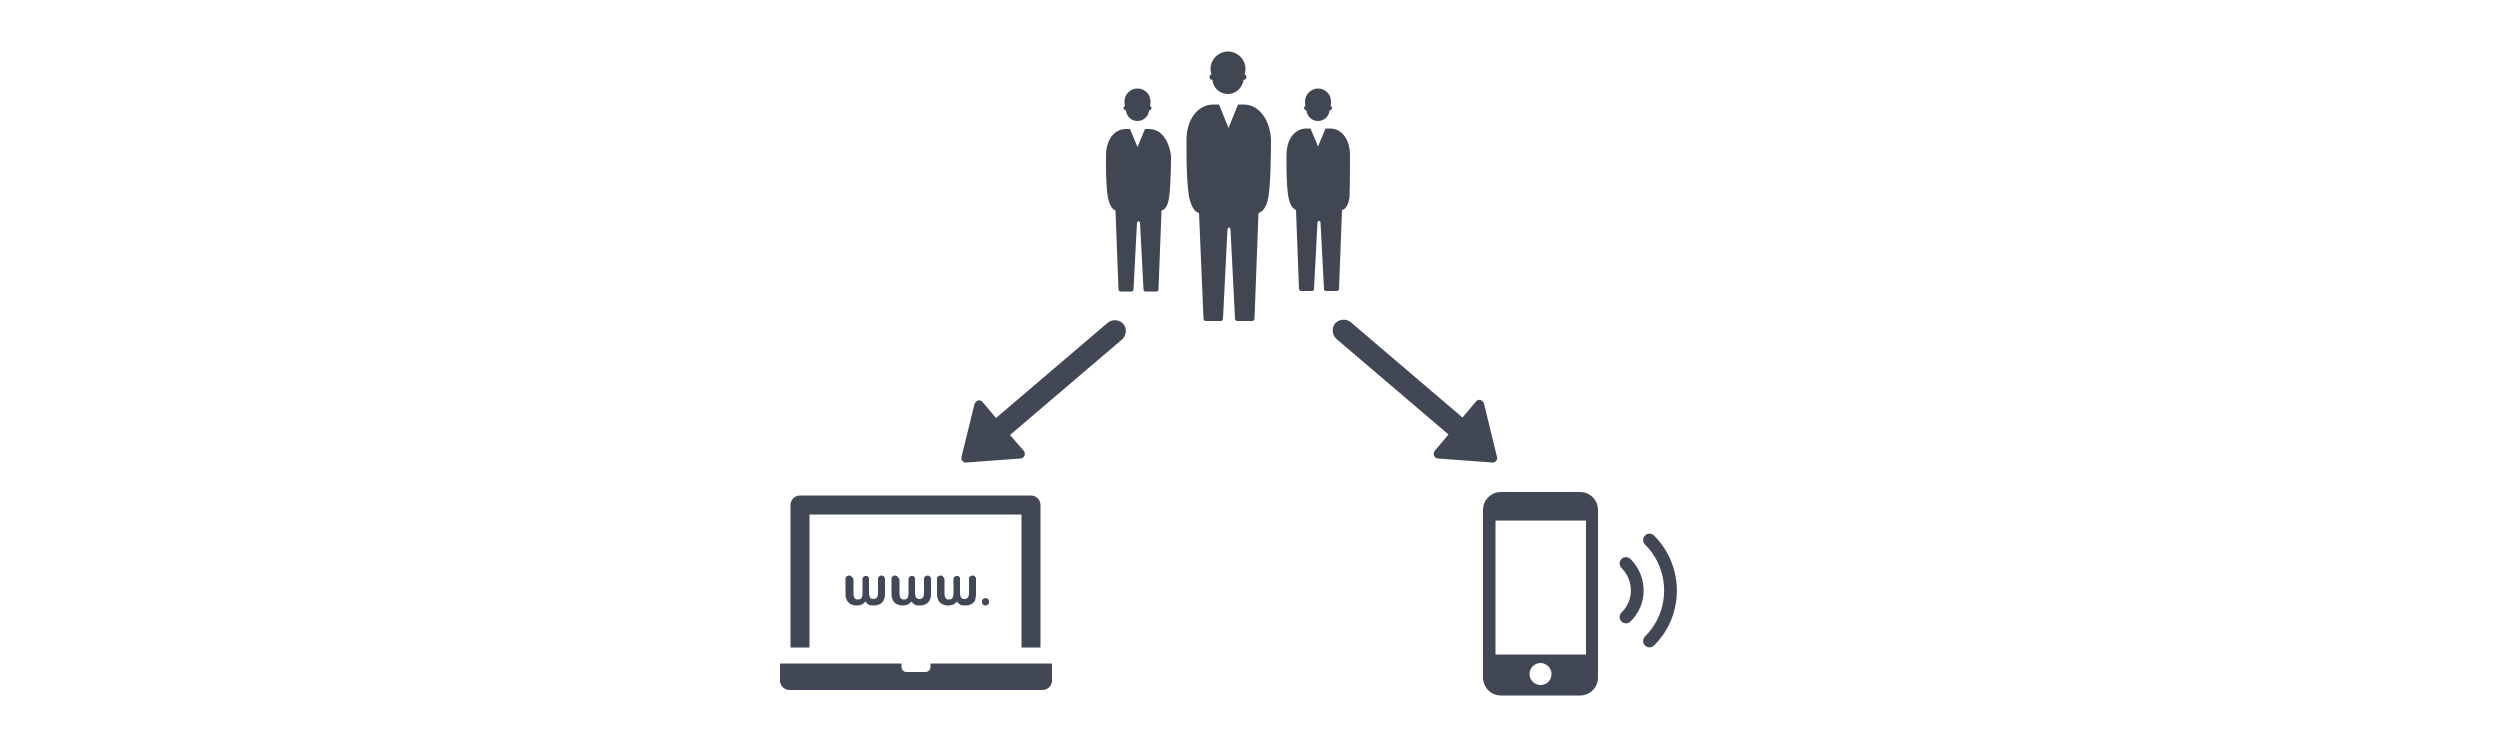 <?xml version="1.0" encoding="utf-8"?>
<!-- Generator: Adobe Illustrator 18.1.1, SVG Export Plug-In . SVG Version: 6.00 Build 0)  -->
<svg version="1.1" id="Layer_1" xmlns="http://www.w3.org/2000/svg" xmlns:xlink="http://www.w3.org/1999/xlink" x="0px" y="0px"
	 viewBox="0 0 500 150" enable-background="new 0 0 500 150" xml:space="preserve">
<g>
	<path fill="#404753" d="M241.9,15.4c0,0.3,0.3,0.6,0.6,0.6c0,0,0,0,0,0c0.1,1.6,1.5,2.8,3.1,2.8c1.6,0,2.9-1.3,3.1-2.8c0,0,0,0,0,0
		c0.3,0,0.6-0.3,0.6-0.6c0-0.2-0.1-0.5-0.4-0.5c0.1-0.4,0.2-0.7,0.2-1.1c0-1.9-1.6-3.5-3.5-3.5c-1.9,0-3.5,1.6-3.5,3.5
		c0,0.4,0.1,0.8,0.2,1.1C242,14.9,241.9,15.1,241.9,15.4z"/>
	<path fill="#404753" d="M225.2,22.1C225.2,22.1,225.2,22.1,225.2,22.1c0.1,1.2,1.1,2.1,2.3,2.1s2.2-0.9,2.3-2.1c0,0,0,0,0,0
		c0.2,0,0.5-0.2,0.5-0.5c0-0.2-0.1-0.3-0.3-0.4c0.1-0.3,0.1-0.6,0.1-0.9c0-1.5-1.2-2.6-2.6-2.6c-1.5,0-2.6,1.2-2.6,2.6
		c0,0.3,0,0.6,0.1,0.9c-0.2,0.1-0.3,0.2-0.3,0.4C224.8,21.9,225,22.1,225.2,22.1z"/>
	<path fill="#404753" d="M261.3,22.1C261.3,22.1,261.3,22.1,261.3,22.1c0.1,1.2,1.1,2.1,2.3,2.1c1.2,0,2.2-0.9,2.3-2.1c0,0,0,0,0,0
		c0.2,0,0.5-0.2,0.5-0.5c0-0.2-0.1-0.3-0.3-0.4c0.1-0.3,0.1-0.6,0.1-0.9c0-1.5-1.2-2.6-2.6-2.6s-2.6,1.2-2.6,2.6
		c0,0.3,0,0.6,0.1,0.9c-0.2,0.1-0.3,0.2-0.3,0.4C260.9,21.9,261.1,22.1,261.3,22.1z"/>
	<path fill="#404753" d="M248.7,20.9h-1.1l-1.9,4.7l-1.9-4.7h-1.1c-3.1,0-5.4,2.9-5.4,7.1c0,0.3-0.1,8,0.5,11.3
		c0.5,2.4,1.3,3.1,2,3.3l0.9,21.1c0,0.3,0.2,0.5,0.5,0.5h2.9c0.3,0,0.5-0.2,0.5-0.5l0.9-17.9l0.3-0.4l0.3,0.4l0.9,17.9
		c0,0.3,0.2,0.5,0.5,0.5h2.9c0.3,0,0.5-0.2,0.5-0.5l0.8-21.1c0.6-0.2,1.6-0.8,2-3.3c0.5-3.3,0.5-10.9,0.5-11.3
		C254,23.9,251.8,20.9,248.7,20.9z"/>
	<path fill="#404753" d="M229.8,25.8H229l-1.5,3.6l-1.5-3.6h-0.8c-2.4,0-4,2.2-4,5.3c0,0.2-0.1,6,0.4,8.5c0.4,1.8,1,2.3,1.5,2.5
		l0.6,15.8c0,0.2,0.2,0.4,0.4,0.4h2.2c0.2,0,0.4-0.2,0.4-0.4l0.7-13.4l0.3-0.3l0.3,0.3l0.7,13.4c0,0.2,0.2,0.4,0.4,0.4h2.2
		c0.2,0,0.4-0.2,0.4-0.4l0.6-15.8c0.5-0.1,1.2-0.6,1.5-2.5c0.4-2.5,0.4-8.2,0.4-8.4C233.8,28,232.2,25.8,229.8,25.8z"/>
	<path fill="#404753" d="M270,31.1c0-3.2-1.6-5.4-4-5.4h-0.9l-1.5,3.6l-1.5-3.6h-0.8c-2.4,0-4,2.2-4,5.3c0,0.2-0.1,6,0.4,8.5
		c0.4,1.8,1,2.3,1.5,2.5l0.6,15.8c0,0.2,0.2,0.4,0.4,0.4h2.2c0.2,0,0.4-0.2,0.4-0.4l0.7-13.4l0.3-0.3l0.3,0.3l0.7,13.4
		c0,0.2,0.2,0.4,0.4,0.4h2.2c0.2,0,0.4-0.2,0.4-0.4l0.6-15.8c0.5-0.1,1.2-0.6,1.5-2.5C270,37.1,270,31.4,270,31.1z"/>
</g>
<g>
	<path fill="#414754" d="M161.9,102.9h42.4v26.6h3.8V101c0-1-0.8-1.9-1.9-1.9H160c-1,0-1.9,0.8-1.9,1.9v28.5h3.8V102.9z"/>
	<path fill="#414754" d="M186.1,132.7v0.7c0,0.6-0.5,1-1,1h-3.8c-0.6,0-1-0.5-1-1v-0.7H156v3.4c0,1,0.8,1.9,1.9,1.9h50.6
		c1,0,1.9-0.8,1.9-1.9v-3.4H186.1z"/>
	<path fill="#414754" d="M170.3,115.3c-0.1-0.1-0.3-0.2-0.5-0.2c-0.2,0-0.4,0.1-0.5,0.2c-0.1,0.1-0.2,0.2-0.2,0.4v2.9
		c0,0.4,0,0.7,0.1,1c0.1,0.3,0.2,0.6,0.4,0.8c0.2,0.2,0.4,0.4,0.7,0.5c0.3,0.1,0.6,0.2,1,0.2c0.4,0,0.8-0.1,1.1-0.2
		c0.3-0.2,0.5-0.4,0.7-0.6c0.2,0.3,0.4,0.5,0.6,0.6c0.3,0.2,0.6,0.2,1.1,0.2c0.4,0,0.8-0.1,1-0.2c0.3-0.1,0.5-0.3,0.7-0.5
		c0.2-0.2,0.3-0.5,0.4-0.8c0.1-0.3,0.1-0.6,0.1-1v-2.9c0-0.1-0.1-0.3-0.2-0.4c-0.1-0.1-0.3-0.2-0.5-0.2c-0.2,0-0.3,0.1-0.5,0.2
		c-0.1,0.1-0.2,0.2-0.2,0.4v2.9c0,0.4-0.1,0.7-0.2,0.9c-0.2,0.2-0.4,0.3-0.7,0.3c-0.3,0-0.6-0.1-0.7-0.3c-0.1-0.2-0.2-0.5-0.2-0.9
		v-2.9c0-0.2-0.1-0.3-0.2-0.4c-0.1-0.1-0.3-0.1-0.4-0.1c-0.1,0-0.1,0-0.2,0c-0.1,0-0.2,0.1-0.2,0.1c-0.1,0-0.1,0.1-0.2,0.2
		c0,0.1-0.1,0.1-0.1,0.2v3c0,0.4-0.1,0.7-0.2,0.9c-0.1,0.2-0.4,0.3-0.7,0.3c-0.3,0-0.6-0.1-0.7-0.3c-0.1-0.2-0.2-0.5-0.2-0.9v-2.9
		C170.5,115.6,170.5,115.4,170.3,115.3z"/>
	<path fill="#414754" d="M179.5,115.3c-0.1-0.1-0.3-0.2-0.5-0.2c-0.2,0-0.4,0.1-0.5,0.2c-0.1,0.1-0.2,0.2-0.2,0.4v2.9
		c0,0.4,0,0.7,0.1,1c0.1,0.3,0.2,0.6,0.4,0.8c0.2,0.2,0.4,0.4,0.7,0.5c0.3,0.1,0.6,0.2,1,0.2c0.4,0,0.8-0.1,1.1-0.2
		c0.3-0.2,0.5-0.4,0.7-0.6c0.2,0.3,0.4,0.5,0.6,0.6c0.3,0.2,0.6,0.2,1.1,0.2c0.4,0,0.8-0.1,1-0.2c0.3-0.1,0.5-0.3,0.7-0.5
		c0.2-0.2,0.3-0.5,0.4-0.8c0.1-0.3,0.1-0.6,0.1-1v-2.9c0-0.1-0.1-0.3-0.2-0.4c-0.1-0.1-0.3-0.2-0.5-0.2c-0.2,0-0.3,0.1-0.5,0.2
		c-0.1,0.1-0.2,0.2-0.2,0.4v2.9c0,0.4-0.1,0.7-0.2,0.9c-0.2,0.2-0.4,0.3-0.7,0.3c-0.3,0-0.6-0.1-0.7-0.3c-0.1-0.2-0.2-0.5-0.2-0.9
		v-2.9c0-0.2-0.1-0.3-0.2-0.4c-0.1-0.1-0.3-0.1-0.4-0.1c-0.1,0-0.1,0-0.2,0c-0.1,0-0.2,0.1-0.2,0.1c-0.1,0-0.1,0.1-0.2,0.2
		c0,0.1-0.1,0.1-0.1,0.2v3c0,0.4-0.1,0.7-0.2,0.9c-0.1,0.2-0.4,0.3-0.7,0.3c-0.3,0-0.6-0.1-0.7-0.3c-0.1-0.2-0.2-0.5-0.2-0.9v-2.9
		C179.6,115.6,179.6,115.4,179.5,115.3z"/>
	<path fill="#414754" d="M188.6,115.3c-0.1-0.1-0.3-0.2-0.5-0.2c-0.2,0-0.4,0.1-0.5,0.2c-0.1,0.1-0.2,0.2-0.2,0.4v2.9
		c0,0.4,0,0.7,0.1,1c0.1,0.3,0.2,0.6,0.4,0.8c0.2,0.2,0.4,0.4,0.7,0.5c0.3,0.1,0.6,0.2,1,0.2c0.4,0,0.8-0.1,1.1-0.2
		c0.3-0.2,0.5-0.4,0.7-0.6c0.2,0.3,0.4,0.5,0.6,0.6c0.3,0.2,0.6,0.2,1.1,0.2c0.4,0,0.8-0.1,1-0.2c0.3-0.1,0.5-0.3,0.7-0.5
		c0.2-0.2,0.3-0.5,0.3-0.8c0.1-0.3,0.1-0.6,0.1-1v-2.9c0-0.1-0.1-0.3-0.2-0.4c-0.1-0.1-0.3-0.2-0.5-0.2c-0.2,0-0.3,0.1-0.5,0.2
		c-0.1,0.1-0.2,0.2-0.2,0.4v2.9c0,0.4-0.1,0.7-0.2,0.9c-0.2,0.2-0.4,0.3-0.7,0.3c-0.3,0-0.6-0.1-0.7-0.3c-0.1-0.2-0.2-0.5-0.2-0.9
		v-2.9c0-0.2-0.1-0.3-0.2-0.4c-0.1-0.1-0.3-0.1-0.4-0.1c-0.1,0-0.1,0-0.2,0c-0.1,0-0.2,0.1-0.2,0.1c-0.1,0-0.1,0.1-0.2,0.2
		c0,0.1-0.1,0.1-0.1,0.2v3c0,0.4-0.1,0.7-0.2,0.9c-0.1,0.2-0.4,0.3-0.7,0.3c-0.3,0-0.6-0.1-0.7-0.3c-0.1-0.2-0.2-0.5-0.2-0.9v-2.9
		C188.8,115.6,188.7,115.4,188.6,115.3z"/>
	<path fill="#414754" d="M196.6,119.8c-0.1,0.1-0.2,0.2-0.2,0.4v0.3c0,0.1,0.1,0.3,0.2,0.4c0.1,0.1,0.3,0.2,0.5,0.2
		c0.2,0,0.4-0.1,0.5-0.2c0.1-0.1,0.2-0.2,0.2-0.4v-0.3c0-0.1-0.1-0.3-0.2-0.4c-0.1-0.1-0.3-0.2-0.5-0.2
		C196.9,119.7,196.7,119.7,196.6,119.8z"/>
</g>
<g>
	<path fill="#414754" d="M316,98.4h-15.8c-2,0-3.6,1.6-3.6,3.6v33.5c0,2,1.6,3.6,3.6,3.6H316c2,0,3.6-1.6,3.6-3.6v-33.5
		C319.6,100,318,98.4,316,98.4z M308.1,137c-1.2,0-2.2-1-2.2-2.2c0-1.2,1-2.2,2.2-2.2c1.2,0,2.2,1,2.2,2.2
		C310.3,136.1,309.3,137,308.1,137z M317.2,130.9h-18.1v-26.8h18.1V130.9z"/>
	<path fill="#414754" d="M326.1,111.8c-0.5-0.5-1.3-0.5-1.8,0c-0.5,0.5-0.5,1.3,0,1.8c2.5,2.5,2.5,6.5,0,8.9c-0.5,0.5-0.5,1.3,0,1.8
		c0.5,0.5,1.3,0.5,1.8,0C329.6,120.9,329.6,115.3,326.1,111.8z"/>
	<path fill="#414754" d="M330.8,107.1c-0.5-0.5-1.3-0.5-1.8,0c-0.5,0.5-0.5,1.3,0,1.8c5.1,5.1,5.1,13.3,0,18.4
		c-0.5,0.5-0.5,1.3,0,1.8c0.5,0.5,1.3,0.5,1.8,0C336.9,123.1,336.9,113.2,330.8,107.1z"/>
</g>
<g>
	<path fill="#414754" d="M192.3,91.4c-0.1,0.3,0,0.6,0.2,0.8c0.2,0.2,0.5,0.4,0.8,0.3l10.8-0.8c0.4,0,0.7-0.3,0.8-0.6
		c0.1-0.3,0.1-0.7-0.2-1L202,87l22.4-19.1c0.9-0.8,1-2.2,0.3-3.1c-0.8-0.9-2.2-1-3.1-0.3l-22.4,19.1l-2.7-3.2
		c-0.2-0.3-0.6-0.4-0.9-0.3c-0.3,0.1-0.6,0.4-0.7,0.7L192.3,91.4z"/>
</g>
<g>
	<path fill="#414754" d="M299.4,91.4c0.1,0.3,0,0.6-0.2,0.8c-0.2,0.2-0.5,0.4-0.8,0.3l-10.8-0.8c-0.4,0-0.7-0.3-0.8-0.6
		c-0.1-0.3-0.1-0.7,0.2-1l2.7-3.2l-22.4-19.1c-0.9-0.8-1-2.2-0.3-3.1c0.8-0.9,2.2-1,3.1-0.3l22.4,19.1l2.7-3.2
		c0.2-0.3,0.6-0.4,0.9-0.3c0.3,0.1,0.6,0.4,0.7,0.7L299.4,91.4z"/>
</g>
</svg>
